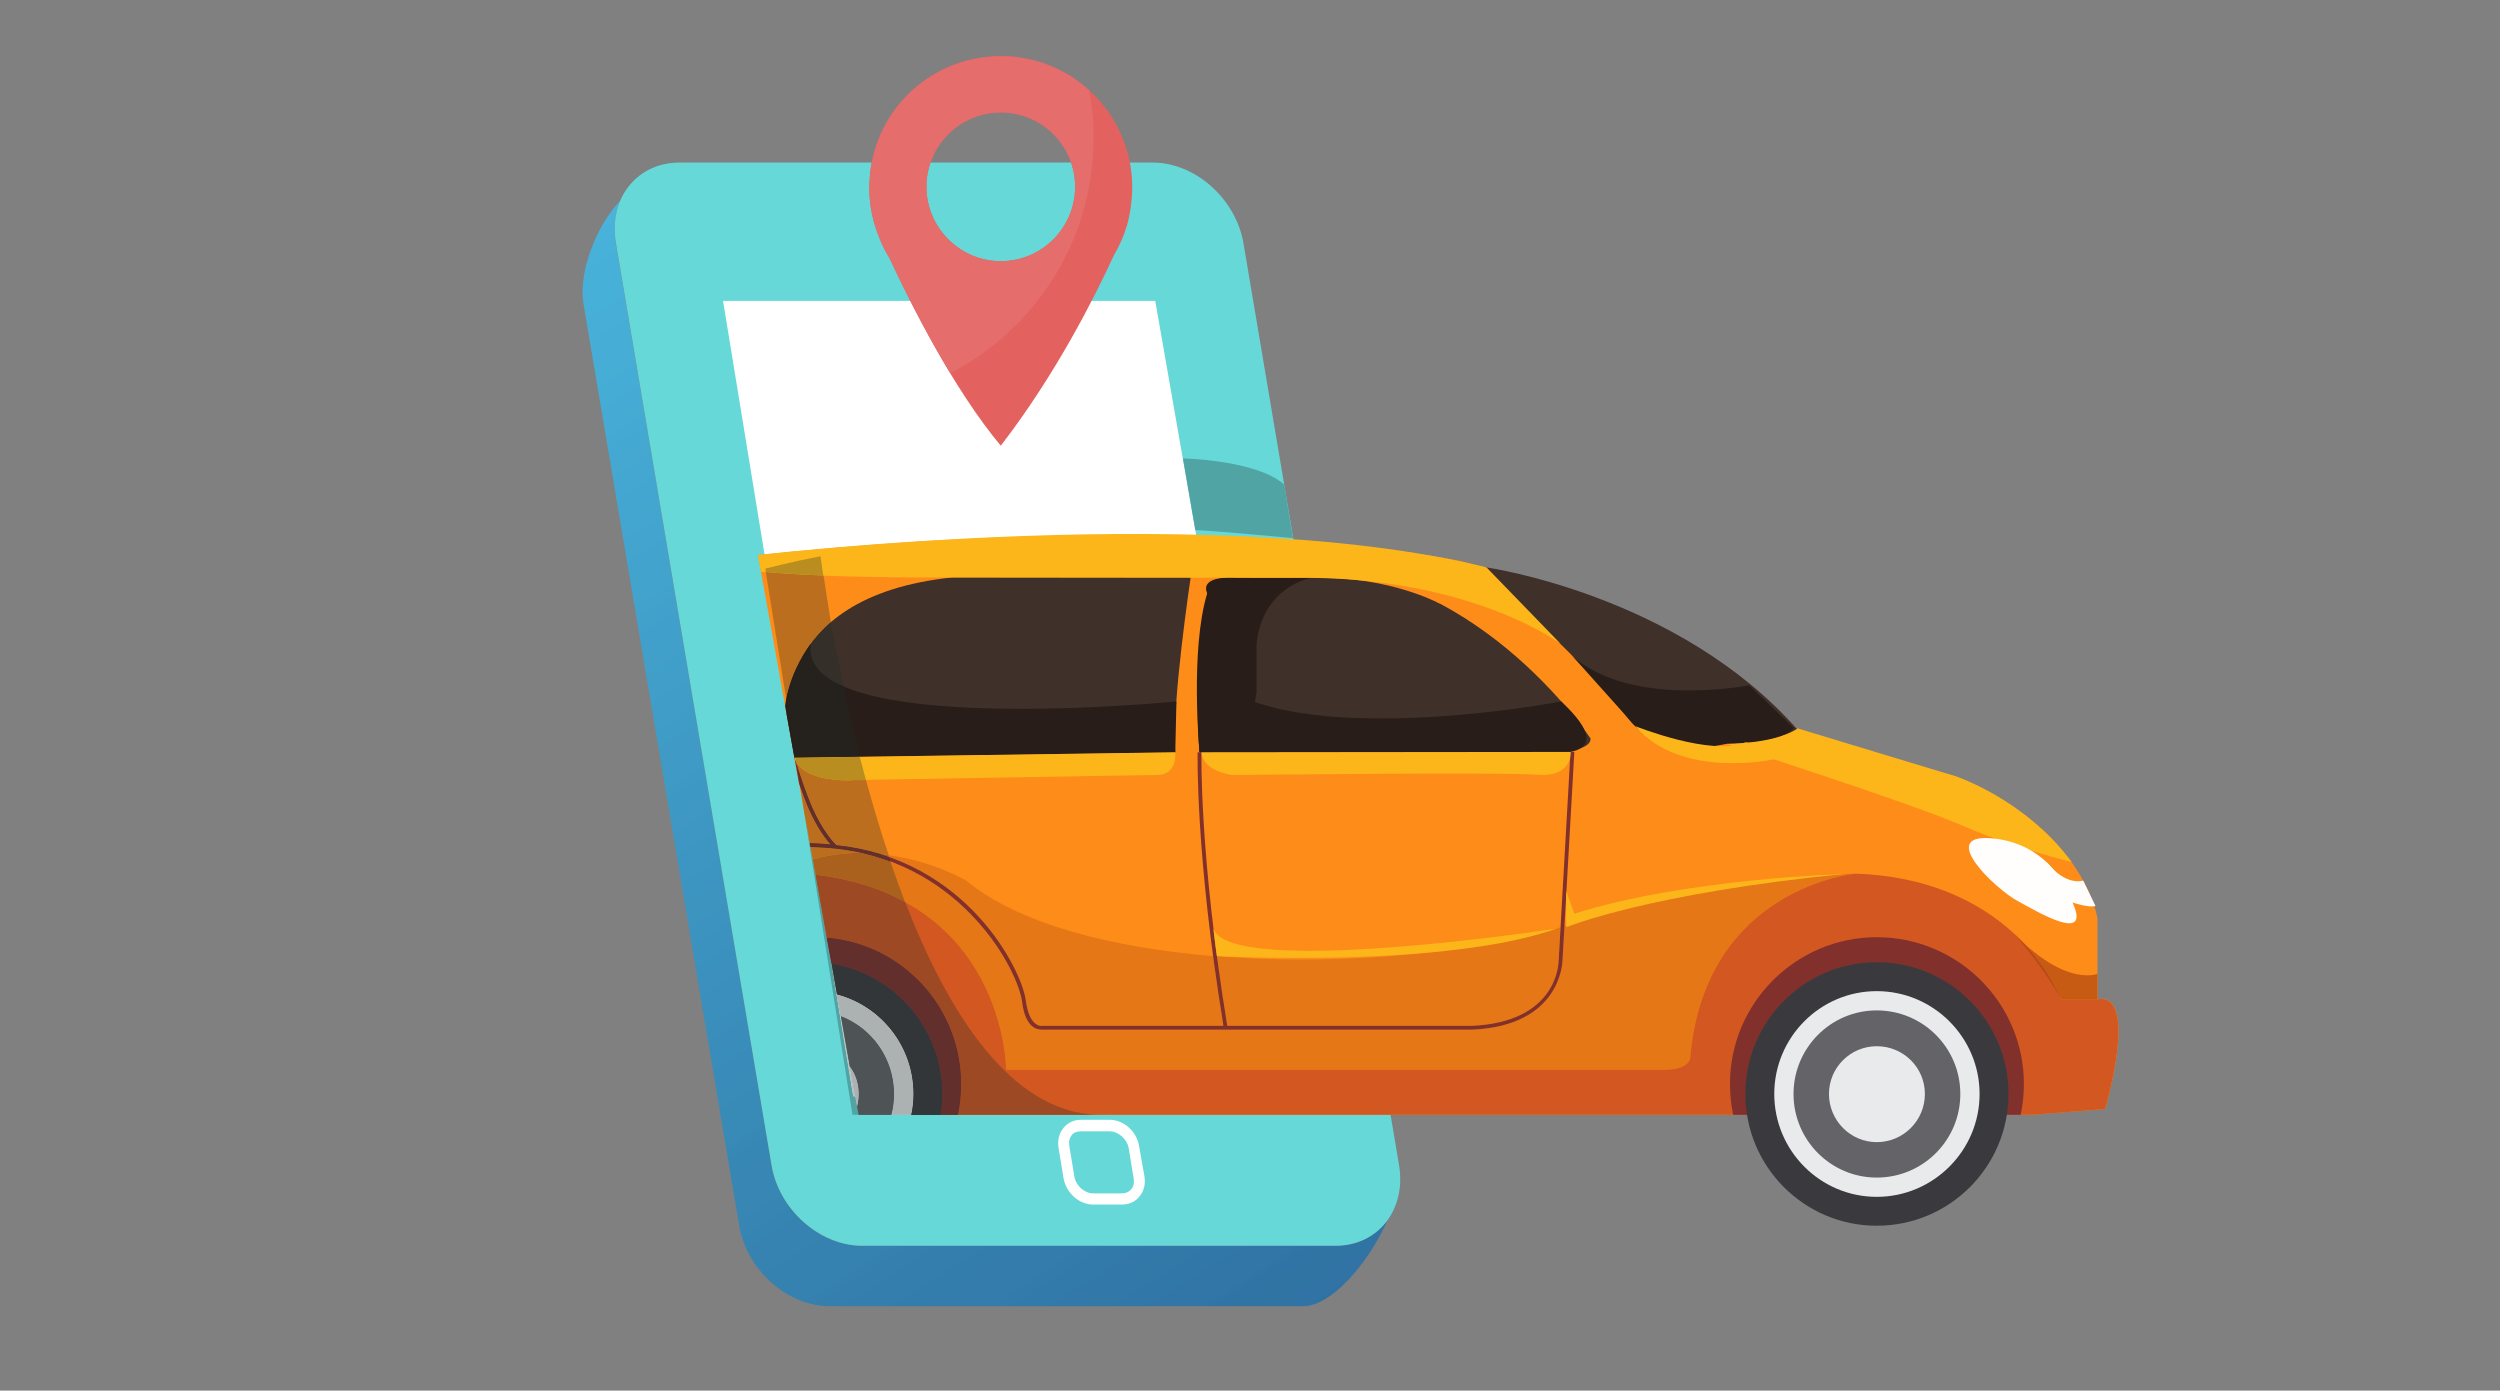 <svg version="1.2" xmlns="http://www.w3.org/2000/svg" viewBox="0 0 649 361" width="649" height="361">
	<rect x="0" y="0" width="649" height="361" fill="#808080" stroke="none"/>
	<title>file</title>
	<defs>
		<clipPath clipPathUnits="userSpaceOnUse" id="cp1">
			<path d="m151.23 13.08h398.87v326.07h-398.87z"/>
		</clipPath>
		<clipPath clipPathUnits="userSpaceOnUse" id="cp2">
			<path d="m150.65 12.31h399.87v327.89h-399.87z"/>
		</clipPath>
		<clipPath clipPathUnits="userSpaceOnUse" id="cp3">
			<path d="m151.23 51.81h209.3v287.28h-209.3z"/>
		</clipPath>
		<clipPath clipPathUnits="userSpaceOnUse" id="cp4">
			<path d="m215.45 339.09h122.86c7.46 0 17.07-11.41 21.93-22.38-2.96 4.11-7.75 6.68-13.54 6.68h-122.86c-11.06 0-21.61-9.36-23.56-20.91l-40.43-239.35c-0.68-4.06-0.21-7.85 1.16-11.06-6.45 6.88-10.87 18.89-9.54 26.76l40.42 239.35c1.95 11.55 12.5 20.91 23.56 20.91z"/>
		</clipPath>
		<clipPath clipPathUnits="userSpaceOnUse" id="cp5">
			<path d="m215.45 339.09h122.86c7.46 0 17.07-11.41 21.93-22.38-2.96 4.11-7.75 6.68-13.54 6.68h-122.86c-11.06 0-21.61-9.36-23.56-20.91l-40.43-239.35c-0.68-4.06-0.21-7.85 1.16-11.06-6.45 6.88-10.87 18.89-9.54 26.76l40.42 239.35c1.95 11.55 12.5 20.91 23.56 20.91z"/>
		</clipPath>
		<clipPath clipPathUnits="userSpaceOnUse" id="cp6">
			<path d="m489.85 256.79l-278.68 176.97-189.55-299.39 278.69-176.97z"/>
		</clipPath>
		<linearGradient id="g1" x2="1" gradientUnits="userSpaceOnUse" gradientTransform="matrix(-189.545,-299.387,278.57,-176.366,347.32,347.299)">
			<stop offset="0" stop-color="#2f71a2"/>
			<stop offset=".008" stop-color="#2f71a2"/>
			<stop offset=".016" stop-color="#2f72a2"/>
			<stop offset=".023" stop-color="#2f73a3"/>
			<stop offset=".031" stop-color="#3073a4"/>
			<stop offset=".047" stop-color="#3074a4"/>
			<stop offset=".063" stop-color="#3074a5"/>
			<stop offset=".066" stop-color="#3075a6"/>
			<stop offset=".07" stop-color="#3176a6"/>
			<stop offset=".078" stop-color="#3176a6"/>
			<stop offset=".086" stop-color="#3176a6"/>
			<stop offset=".094" stop-color="#3177a7"/>
			<stop offset=".102" stop-color="#3177a7"/>
			<stop offset=".105" stop-color="#3278a8"/>
			<stop offset=".109" stop-color="#3279a8"/>
			<stop offset=".125" stop-color="#3279a9"/>
			<stop offset=".133" stop-color="#327aa9"/>
			<stop offset=".141" stop-color="#327aaa"/>
			<stop offset=".148" stop-color="#337baa"/>
			<stop offset=".156" stop-color="#337cab"/>
			<stop offset=".172" stop-color="#337cab"/>
			<stop offset=".188" stop-color="#337dac"/>
			<stop offset=".195" stop-color="#347ead"/>
			<stop offset=".203" stop-color="#347eae"/>
			<stop offset=".219" stop-color="#347fae"/>
			<stop offset=".227" stop-color="#3580af"/>
			<stop offset=".23" stop-color="#3581af"/>
			<stop offset=".234" stop-color="#3581b0"/>
			<stop offset=".25" stop-color="#3582b0"/>
			<stop offset=".258" stop-color="#3582b0"/>
			<stop offset=".266" stop-color="#3683b1"/>
			<stop offset=".281" stop-color="#3683b1"/>
			<stop offset=".289" stop-color="#3684b2"/>
			<stop offset=".297" stop-color="#3685b3"/>
			<stop offset=".313" stop-color="#3786b4"/>
			<stop offset=".328" stop-color="#3786b4"/>
			<stop offset=".344" stop-color="#3787b5"/>
			<stop offset=".352" stop-color="#3888b6"/>
			<stop offset=".355" stop-color="#3889b6"/>
			<stop offset=".359" stop-color="#388ab7"/>
			<stop offset=".375" stop-color="#388ab7"/>
			<stop offset=".391" stop-color="#398bb8"/>
			<stop offset=".398" stop-color="#398cb9"/>
			<stop offset=".406" stop-color="#398cb9"/>
			<stop offset=".414" stop-color="#398dba"/>
			<stop offset=".422" stop-color="#3a8dba"/>
			<stop offset=".438" stop-color="#3a8ebb"/>
			<stop offset=".441" stop-color="#3a8fbb"/>
			<stop offset=".445" stop-color="#3a8fbc"/>
			<stop offset=".453" stop-color="#3a8fbc"/>
			<stop offset=".469" stop-color="#3b90bd"/>
			<stop offset=".477" stop-color="#3b91bd"/>
			<stop offset=".484" stop-color="#3b92be"/>
			<stop offset=".492" stop-color="#3b92be"/>
			<stop offset=".5" stop-color="#3c93bf"/>
			<stop offset=".516" stop-color="#3c94bf"/>
			<stop offset=".531" stop-color="#3c94c0"/>
			<stop offset=".547" stop-color="#3d95c1"/>
			<stop offset=".555" stop-color="#3d96c2"/>
			<stop offset=".563" stop-color="#3d97c2"/>
			<stop offset=".57" stop-color="#3e97c3"/>
			<stop offset=".578" stop-color="#3e98c3"/>
			<stop offset=".594" stop-color="#3e98c4"/>
			<stop offset=".602" stop-color="#3e99c5"/>
			<stop offset=".605" stop-color="#3f9ac5"/>
			<stop offset=".609" stop-color="#3f9bc6"/>
			<stop offset=".625" stop-color="#3f9bc6"/>
			<stop offset=".641" stop-color="#3f9cc7"/>
			<stop offset=".648" stop-color="#409dc7"/>
			<stop offset=".656" stop-color="#409dc8"/>
			<stop offset=".672" stop-color="#409ec8"/>
			<stop offset=".68" stop-color="#409fc9"/>
			<stop offset=".688" stop-color="#419fca"/>
			<stop offset=".695" stop-color="#41a0ca"/>
			<stop offset=".703" stop-color="#41a0cb"/>
			<stop offset=".719" stop-color="#41a1cb"/>
			<stop offset=".727" stop-color="#42a2cc"/>
			<stop offset=".734" stop-color="#42a3cc"/>
			<stop offset=".75" stop-color="#42a3cd"/>
			<stop offset=".758" stop-color="#42a4ce"/>
			<stop offset=".766" stop-color="#43a5ce"/>
			<stop offset=".773" stop-color="#43a5cf"/>
			<stop offset=".781" stop-color="#43a6cf"/>
			<stop offset=".797" stop-color="#43a6d0"/>
			<stop offset=".813" stop-color="#44a7d1"/>
			<stop offset=".828" stop-color="#44a8d1"/>
			<stop offset=".836" stop-color="#44a9d2"/>
			<stop offset=".844" stop-color="#45aad3"/>
			<stop offset=".852" stop-color="#45abd3"/>
			<stop offset=".859" stop-color="#45abd4"/>
			<stop offset=".875" stop-color="#45acd5"/>
			<stop offset=".891" stop-color="#46add5"/>
			<stop offset=".898" stop-color="#46aed6"/>
			<stop offset=".906" stop-color="#46aed6"/>
			<stop offset=".922" stop-color="#47afd7"/>
			<stop offset=".938" stop-color="#47b0d8"/>
			<stop offset=".953" stop-color="#47b0d8"/>
			<stop offset=".969" stop-color="#48b1d9"/>
			<stop offset=".977" stop-color="#49b2da"/>
			<stop offset=".984" stop-color="#49b3db"/>
			<stop offset="1" stop-color="#49b3db"/>
		</linearGradient>
		<clipPath clipPathUnits="userSpaceOnUse" id="cp7">
			<path d="m196.64 138.76h353.46v150.79h-353.46z"/>
		</clipPath>
		<clipPath clipPathUnits="userSpaceOnUse" id="cp8">
			<path d="m196.76 144.02l26.13 145.38h138.31c0 0 142.19 40.96 149.43 37.27 85.07-43.41 46.32-84.64 46.32-84.64 0 0-68.73-92.63-98.32-96.83-29.59-4.2-219.63-47.37-261.87-1.18z"/>
		</clipPath>
		<clipPath clipPathUnits="userSpaceOnUse" id="cp9">
			<path d="m230.62 221.86h251.27v55.9h-251.27z"/>
		</clipPath>
		<clipPath clipPathUnits="userSpaceOnUse" id="cp10">
			<path d="m196.76 144.02l26.13 145.38h138.31c0 0 142.19 40.96 149.43 37.27 85.07-43.41 46.32-84.64 46.32-84.64 0 0-68.73-92.63-98.32-96.83-29.59-4.2-219.63-47.37-261.87-1.18z"/>
		</clipPath>
		<clipPath clipPathUnits="userSpaceOnUse" id="cp11">
			<path d="m310.92 149.7h102.17v45.84h-102.17z"/>
		</clipPath>
		<clipPath clipPathUnits="userSpaceOnUse" id="cp12">
			<path d="m196.76 144.02l26.13 145.38h138.31c0 0 142.19 40.96 149.43 37.27 85.07-43.41 46.32-84.64 46.32-84.64 0 0-68.73-92.63-98.32-96.83-29.59-4.2-219.63-47.37-261.87-1.18z"/>
		</clipPath>
		<clipPath clipPathUnits="userSpaceOnUse" id="cp13">
			<path d="m204.03 149.7h105.12v47.03h-105.12z"/>
		</clipPath>
		<clipPath clipPathUnits="userSpaceOnUse" id="cp14">
			<path d="m196.76 144.02l26.13 145.38h138.31c0 0 142.19 40.96 149.43 37.27 85.07-43.41 46.32-84.64 46.32-84.64 0 0-68.73-92.63-98.32-96.83-29.59-4.2-219.63-47.37-261.87-1.18z"/>
		</clipPath>
		<clipPath clipPathUnits="userSpaceOnUse" id="cp15">
			<path d="m382.09 147.34h84.74v46.13h-84.74z"/>
		</clipPath>
		<clipPath clipPathUnits="userSpaceOnUse" id="cp16">
			<path d="m196.76 144.02l26.13 145.38h138.31c0 0 142.19 40.96 149.43 37.27 85.07-43.41 46.32-84.64 46.32-84.64 0 0-68.73-92.63-98.32-96.83-29.59-4.2-219.63-47.37-261.87-1.18z"/>
		</clipPath>
		<clipPath clipPathUnits="userSpaceOnUse" id="cp17">
			<path d="m196.64 226.6h353.46v62.95h-353.46z"/>
		</clipPath>
		<clipPath clipPathUnits="userSpaceOnUse" id="cp18">
			<path d="m196.76 144.02l26.13 145.38h138.31c0 0 142.19 40.96 149.43 37.27 85.07-43.41 46.32-84.64 46.32-84.64 0 0-68.73-92.63-98.32-96.83-29.59-4.2-219.63-47.37-261.87-1.18z"/>
		</clipPath>
		<clipPath clipPathUnits="userSpaceOnUse" id="cp19">
			<path d="m544.49 259.43v-20.98c0 0-2.99-22.97-36.9-36.95l-42.9-11.99c0 0-19.94-27.97-85.77-43.95 0 0-68.82-14.99-195.49 0 0 0 1.99 7.99 6.98 11.98 0 0-20.94 32.96-25.93 45.95v16.98c0 0 0 12.99-5.99 19.98v40.96c0 0-1.99 6.99 24.94 7.99h344.1l18.96-1.5c0 0 8.97-30.46-2-28.47z"/>
		</clipPath>
		<clipPath clipPathUnits="userSpaceOnUse" id="cp20">
			<path d="m449.12 243.16h76.47v46.39h-76.47z"/>
		</clipPath>
		<clipPath clipPathUnits="userSpaceOnUse" id="cp21">
			<path d="m196.76 144.02l26.13 145.38h138.31c0 0 142.19 40.96 149.43 37.27 85.07-43.41 46.32-84.64 46.32-84.64 0 0-68.73-92.63-98.32-96.83-29.59-4.2-219.63-47.37-261.87-1.18z"/>
		</clipPath>
		<clipPath clipPathUnits="userSpaceOnUse" id="cp22">
			<path d="m544.49 259.43v-20.98c0 0-2.99-22.97-36.9-36.95l-42.9-11.99c0 0-19.94-27.97-85.77-43.95 0 0-68.82-14.99-195.49 0 0 0 1.99 7.99 6.98 11.98 0 0-20.94 32.96-25.93 45.95v16.98c0 0 0 12.99-5.99 19.98v40.96c0 0-1.99 6.99 24.94 7.99h344.1l18.96-1.5c0 0 8.97-30.46-2-28.47z"/>
		</clipPath>
		<clipPath clipPathUnits="userSpaceOnUse" id="cp23">
			<path d="m196.64 243.16h53.16v46.39h-53.16z"/>
		</clipPath>
		<clipPath clipPathUnits="userSpaceOnUse" id="cp24">
			<path d="m196.76 144.02l26.13 145.38h138.31c0 0 142.19 40.96 149.43 37.27 85.07-43.41 46.32-84.64 46.32-84.64 0 0-68.73-92.63-98.32-96.83-29.59-4.2-219.63-47.37-261.87-1.18z"/>
		</clipPath>
		<clipPath clipPathUnits="userSpaceOnUse" id="cp25">
			<path d="m544.49 259.43v-20.98c0 0-2.99-22.97-36.9-36.95l-42.9-11.99c0 0-19.94-27.97-85.77-43.95 0 0-68.82-14.99-195.49 0 0 0 1.99 7.99 6.98 11.98 0 0-20.94 32.96-25.93 45.95v16.98c0 0 0 12.99-5.99 19.98v40.96c0 0-1.99 6.99 24.94 7.99h344.1l18.96-1.5c0 0 8.97-30.46-2-28.47z"/>
		</clipPath>
		<clipPath clipPathUnits="userSpaceOnUse" id="cp26">
			<path d="m452.95 249.66h68.51v68.62h-68.51z"/>
		</clipPath>
		<clipPath clipPathUnits="userSpaceOnUse" id="cp27">
			<path d="m196.76 144.02l26.13 145.38h138.31c0 0 142.19 40.96 149.43 37.27 85.07-43.41 46.32-84.64 46.32-84.64 0 0-68.73-92.63-98.32-96.83-29.59-4.2-219.63-47.37-261.87-1.18z"/>
		</clipPath>
		<clipPath clipPathUnits="userSpaceOnUse" id="cp28">
			<path d="m460.34 257.06h53.74v53.82h-53.74z"/>
		</clipPath>
		<clipPath clipPathUnits="userSpaceOnUse" id="cp29">
			<path d="m196.76 144.02l26.13 145.38h138.31c0 0 142.19 40.96 149.43 37.27 85.07-43.41 46.32-84.64 46.32-84.64 0 0-68.73-92.63-98.32-96.83-29.59-4.2-219.63-47.37-261.87-1.18z"/>
		</clipPath>
		<clipPath clipPathUnits="userSpaceOnUse" id="cp30">
			<path d="m465.36 262.09h43.7v43.76h-43.7z"/>
		</clipPath>
		<clipPath clipPathUnits="userSpaceOnUse" id="cp31">
			<path d="m196.76 144.02l26.13 145.38h138.31c0 0 142.19 40.96 149.43 37.27 85.07-43.41 46.32-84.64 46.32-84.64 0 0-68.73-92.63-98.32-96.83-29.59-4.2-219.63-47.37-261.87-1.18z"/>
		</clipPath>
		<clipPath clipPathUnits="userSpaceOnUse" id="cp32">
			<path d="m474.81 271.55h25.06v25.13h-25.06z"/>
		</clipPath>
		<clipPath clipPathUnits="userSpaceOnUse" id="cp33">
			<path d="m196.76 144.02l26.13 145.38h138.31c0 0 142.19 40.96 149.43 37.27 85.07-43.41 46.32-84.64 46.32-84.64 0 0-68.73-92.63-98.32-96.83-29.59-4.2-219.63-47.37-261.87-1.18z"/>
		</clipPath>
		<clipPath clipPathUnits="userSpaceOnUse" id="cp34">
			<path d="m196.64 249.66h48.14v68.62h-48.14z"/>
		</clipPath>
		<clipPath clipPathUnits="userSpaceOnUse" id="cp35">
			<path d="m196.76 144.02l26.13 145.38h138.31c0 0 142.19 40.96 149.43 37.27 85.07-43.41 46.32-84.64 46.32-84.64 0 0-68.73-92.63-98.32-96.83-29.59-4.2-219.63-47.37-261.87-1.18z"/>
		</clipPath>
		<clipPath clipPathUnits="userSpaceOnUse" id="cp36">
			<path d="m196.64 257.06h40.46v53.82h-40.46z"/>
		</clipPath>
		<clipPath clipPathUnits="userSpaceOnUse" id="cp37">
			<path d="m196.76 144.02l26.13 145.38h138.31c0 0 142.19 40.96 149.43 37.27 85.07-43.41 46.32-84.64 46.32-84.64 0 0-68.73-92.63-98.32-96.83-29.59-4.2-219.63-47.37-261.87-1.18z"/>
		</clipPath>
		<clipPath clipPathUnits="userSpaceOnUse" id="cp38">
			<path d="m196.64 262.09h35.73v43.76h-35.73z"/>
		</clipPath>
		<clipPath clipPathUnits="userSpaceOnUse" id="cp39">
			<path d="m196.76 144.02l26.13 145.38h138.31c0 0 142.19 40.96 149.43 37.27 85.07-43.41 46.32-84.64 46.32-84.64 0 0-68.73-92.63-98.32-96.83-29.59-4.2-219.63-47.37-261.87-1.18z"/>
		</clipPath>
		<clipPath clipPathUnits="userSpaceOnUse" id="cp40">
			<path d="m197.83 271.55h25.1v25.13h-25.1z"/>
		</clipPath>
		<clipPath clipPathUnits="userSpaceOnUse" id="cp41">
			<path d="m196.76 144.02l26.13 145.38h138.31c0 0 142.19 40.96 149.43 37.27 85.07-43.41 46.32-84.64 46.32-84.64 0 0-68.73-92.63-98.32-96.83-29.59-4.2-219.63-47.37-261.87-1.18z"/>
		</clipPath>
		<clipPath clipPathUnits="userSpaceOnUse" id="cp42">
			<path d="m310.62 149.7h29.83v45.84h-29.83z"/>
		</clipPath>
		<clipPath clipPathUnits="userSpaceOnUse" id="cp43">
			<path d="m196.76 144.02l26.13 145.38h138.31c0 0 142.19 40.96 149.43 37.27 85.07-43.41 46.32-84.64 46.32-84.64 0 0-68.73-92.63-98.32-96.83-29.59-4.2-219.63-47.37-261.87-1.18z"/>
		</clipPath>
		<clipPath clipPathUnits="userSpaceOnUse" id="cp44">
			<path d="m408.07 170.11h57.87v23.96h-57.87z"/>
		</clipPath>
		<clipPath clipPathUnits="userSpaceOnUse" id="cp45">
			<path d="m196.76 144.02l26.13 145.38h138.31c0 0 142.19 40.96 149.43 37.27 85.07-43.41 46.32-84.64 46.32-84.64 0 0-68.73-92.63-98.32-96.83-29.59-4.2-219.63-47.37-261.87-1.18z"/>
		</clipPath>
		<clipPath clipPathUnits="userSpaceOnUse" id="cp46">
			<path d="m311.22 172.47h100.68v23.37h-100.68z"/>
		</clipPath>
		<clipPath clipPathUnits="userSpaceOnUse" id="cp47">
			<path d="m196.76 144.02l26.13 145.38h138.31c0 0 142.19 40.96 149.43 37.27 85.07-43.41 46.32-84.64 46.32-84.64 0 0-68.73-92.63-98.32-96.83-29.59-4.2-219.63-47.37-261.87-1.18z"/>
		</clipPath>
		<clipPath clipPathUnits="userSpaceOnUse" id="cp48">
			<path d="m203.44 166.92h102.16v29.81h-102.16z"/>
		</clipPath>
		<clipPath clipPathUnits="userSpaceOnUse" id="cp49">
			<path d="m196.76 144.02l26.13 145.38h138.31c0 0 142.19 40.96 149.43 37.27 85.07-43.41 46.32-84.64 46.32-84.64 0 0-68.73-92.63-98.32-96.83-29.59-4.2-219.63-47.37-261.87-1.18z"/>
		</clipPath>
		<clipPath clipPathUnits="userSpaceOnUse" id="cp50">
			<path d="m196.64 157.4h2.37v39.33h-2.37z"/>
		</clipPath>
		<clipPath clipPathUnits="userSpaceOnUse" id="cp51">
			<path d="m196.76 144.02l26.13 145.38h138.31c0 0 142.19 40.96 149.43 37.27 85.07-43.41 46.32-84.64 46.32-84.64 0 0-68.73-92.63-98.32-96.83-29.59-4.2-219.63-47.37-261.87-1.18z"/>
		</clipPath>
		<clipPath clipPathUnits="userSpaceOnUse" id="cp52">
			<path d="m196.64 138.46h208.48v28.69h-208.48z"/>
		</clipPath>
		<clipPath clipPathUnits="userSpaceOnUse" id="cp53">
			<path d="m196.76 144.02l26.13 145.38h138.31c0 0 142.19 40.96 149.43 37.27 85.07-43.41 46.32-84.64 46.32-84.64 0 0-68.73-92.63-98.32-96.83-29.59-4.2-219.63-47.37-261.87-1.18z"/>
		</clipPath>
		<clipPath clipPathUnits="userSpaceOnUse" id="cp54">
			<path d="m447.93 189.04h90.06v34.9h-90.06z"/>
		</clipPath>
		<clipPath clipPathUnits="userSpaceOnUse" id="cp55">
			<path d="m196.76 144.02l26.13 145.38h138.31c0 0 142.19 40.96 149.43 37.27 85.07-43.41 46.32-84.64 46.32-84.64 0 0-68.73-92.63-98.32-96.83-29.59-4.2-219.63-47.37-261.87-1.18z"/>
		</clipPath>
		<clipPath clipPathUnits="userSpaceOnUse" id="cp56">
			<path d="m424.31 188.45h41.63v9.75h-41.63z"/>
		</clipPath>
		<clipPath clipPathUnits="userSpaceOnUse" id="cp57">
			<path d="m196.76 144.02l26.13 145.38h138.31c0 0 142.19 40.96 149.43 37.27 85.07-43.41 46.32-84.64 46.32-84.64 0 0-68.73-92.63-98.32-96.83-29.59-4.2-219.63-47.37-261.87-1.18z"/>
		</clipPath>
		<clipPath clipPathUnits="userSpaceOnUse" id="cp58">
			<path d="m196.64 194.95h212.32v72.46h-212.32z"/>
		</clipPath>
		<clipPath clipPathUnits="userSpaceOnUse" id="cp59">
			<path d="m196.76 144.02l26.13 145.38h138.31c0 0 142.19 40.96 149.43 37.27 85.07-43.41 46.32-84.64 46.32-84.64 0 0-68.73-92.63-98.32-96.83-29.59-4.2-219.63-47.37-261.87-1.18z"/>
		</clipPath>
		<clipPath clipPathUnits="userSpaceOnUse" id="cp60">
			<path d="m311.81 194.95h95.97v6.51h-95.97z"/>
		</clipPath>
		<clipPath clipPathUnits="userSpaceOnUse" id="cp61">
			<path d="m196.76 144.02l26.13 145.38h138.31c0 0 142.19 40.96 149.43 37.27 85.07-43.41 46.32-84.64 46.32-84.64 0 0-68.73-92.63-98.32-96.83-29.59-4.2-219.63-47.37-261.87-1.18z"/>
		</clipPath>
		<clipPath clipPathUnits="userSpaceOnUse" id="cp62">
			<path d="m206.09 195.25h99.18v7.39h-99.18z"/>
		</clipPath>
		<clipPath clipPathUnits="userSpaceOnUse" id="cp63">
			<path d="m196.76 144.02l26.13 145.38h138.31c0 0 142.19 40.96 149.43 37.27 85.07-43.41 46.32-84.64 46.32-84.64 0 0-68.73-92.63-98.32-96.83-29.59-4.2-219.63-47.37-261.87-1.18z"/>
		</clipPath>
		<clipPath clipPathUnits="userSpaceOnUse" id="cp64">
			<path d="m510.83 217.43h28.35v22.48h-28.35z"/>
		</clipPath>
		<clipPath clipPathUnits="userSpaceOnUse" id="cp65">
			<path d="m196.76 144.02l26.13 145.38h138.31c0 0 142.19 40.96 149.43 37.27 85.07-43.41 46.32-84.64 46.32-84.64 0 0-68.73-92.63-98.32-96.83-29.59-4.2-219.63-47.37-261.87-1.18z"/>
		</clipPath>
		<clipPath clipPathUnits="userSpaceOnUse" id="cp66">
			<path d="m531.2 223.64h13v11.83h-13z"/>
		</clipPath>
		<clipPath clipPathUnits="userSpaceOnUse" id="cp67">
			<path d="m196.76 144.02l26.13 145.38h138.31c0 0 142.19 40.96 149.43 37.27 85.07-43.41 46.32-84.64 46.32-84.64 0 0-68.73-92.63-98.32-96.83-29.59-4.2-219.63-47.37-261.87-1.18z"/>
		</clipPath>
		<clipPath clipPathUnits="userSpaceOnUse" id="cp68">
			<path d="m525.2 244.64h19.29v15.08h-19.29z"/>
		</clipPath>
		<clipPath clipPathUnits="userSpaceOnUse" id="cp69">
			<path d="m196.76 144.02l26.13 145.38h138.31c0 0 142.19 40.96 149.43 37.27 85.07-43.41 46.32-84.64 46.32-84.64 0 0-68.73-92.63-98.32-96.83-29.59-4.2-219.63-47.37-261.87-1.18z"/>
		</clipPath>
		<clipPath clipPathUnits="userSpaceOnUse" id="cp70">
			<path d="m522.94 242.27h21.55v17.45h-21.55z"/>
		</clipPath>
		<clipPath clipPathUnits="userSpaceOnUse" id="cp71">
			<path d="m196.76 144.02l26.13 145.38h138.31c0 0 142.19 40.96 149.43 37.27 85.07-43.41 46.32-84.64 46.32-84.64 0 0-68.73-92.63-98.32-96.83-29.59-4.2-219.63-47.37-261.87-1.18z"/>
		</clipPath>
		<clipPath clipPathUnits="userSpaceOnUse" id="cp72">
			<path d="m314.76 240.49h90.36v8.29h-90.36z"/>
		</clipPath>
		<clipPath clipPathUnits="userSpaceOnUse" id="cp73">
			<path d="m196.76 144.02l26.13 145.38h138.31c0 0 142.19 40.96 149.43 37.27 85.07-43.41 46.32-84.64 46.32-84.64 0 0-68.73-92.63-98.32-96.83-29.59-4.2-219.63-47.37-261.87-1.18z"/>
		</clipPath>
		<clipPath clipPathUnits="userSpaceOnUse" id="cp74">
			<path d="m406.59 226.6h73.24v14.19h-73.24z"/>
		</clipPath>
		<clipPath clipPathUnits="userSpaceOnUse" id="cp75">
			<path d="m196.76 144.02l26.13 145.38h138.31c0 0 142.19 40.96 149.43 37.27 85.07-43.41 46.32-84.64 46.32-84.64 0 0-68.73-92.63-98.32-96.83-29.59-4.2-219.63-47.37-261.87-1.18z"/>
		</clipPath>
	</defs>
	<style>
		.s0 { fill: url(#g1) } 
		.s1 { fill: #66d8d8 } 
		.s2 { fill: #ffffff } 
		.s3 { fill: #bbc0c0 } 
		.s4 { fill: #51a4a4 } 
		.s5 { fill: #e3615f } 
		.s6 { fill: #72dbdb } 
		.s7 { fill: #e56d6c } 
		.s8 { fill: #fe8c18 } 
		.s9 { fill: #e67716 } 
		.s10 { fill: #3f3029 } 
		.s11 { fill: #d35720 } 
		.s12 { fill: #81302c } 
		.s13 { fill: #3a3a3e } 
		.s14 { fill: #e9eaec } 
		.s15 { fill: #636368 } 
		.s16 { fill: #281d18 } 
		.s17 { fill: #fcb61a } 
		.s18 { fill: #fffefd } 
		.s19 { fill: #c75b14 } 
		.s20 { fill: #ba4b16 } 
		.s21 { fill: #bb6f1e } 
		.s22 { fill: #aa611d } 
		.s23 { fill: #352f2a } 
		.s24 { fill: #9d4a24 } 
		.s25 { fill: #632f2c } 
		.s26 { fill: #323639 } 
		.s27 { fill: #acb1b2 } 
		.s28 { fill: #4e5356 } 
		.s29 { fill: #25221e } 
		.s30 { fill: #b98d20 } 
	</style>
	<g id="343f8e94de">
		<g id="Clip-Path" clip-path="url(#cp1)">
			<g>
				<g>
					<g id="Clip-Path" clip-path="url(#cp2)">
						<g>
							<g id="Clip-Path" clip-path="url(#cp3)">
								<g>
									<g id="Clip-Path" clip-path="url(#cp4)">
										<g>
											<g id="Clip-Path" clip-path="url(#cp5)">
												<g>
													<g id="Clip-Path" clip-path="url(#cp6)">
														<g>
															<path class="s0" d="m489.9 256.8l-278.7 177-189.6-299.4 278.7-177z"/>
														</g>
													</g>
												</g>
											</g>
										</g>
									</g>
								</g>
							</g>
							<path class="s1" d="m200.3 302.5c1.9 11.5 12.5 20.9 23.5 20.9h122.9c11.1 0 18.4-9.4 16.5-20.9l-40.4-239.4c-2-11.5-12.5-20.9-23.6-20.9h-122.8c-11.1 0-18.5 9.4-16.5 20.9z"/>
							<path class="s2" d="m299.9 78.1h-112.2l33.8 206.5h114.5z"/>
							<path class="s2" d="m283.8 312.7h7.5c1.8 0 3.4-0.7 4.5-2.1 1.2-1.4 1.6-3.2 1.3-5.2l-1.4-7.9c-0.6-3.8-4-6.8-7.6-6.8h-7.5c-1.9 0-3.5 0.8-4.6 2.2-1.1 1.4-1.5 3.2-1.2 5.1l1.3 7.9c0.7 3.8 4 6.8 7.7 6.8zm4.3-19c2.2 0 4.5 2 4.9 4.3l1.3 7.9c0.2 1.1 0 2.1-0.6 2.8-0.6 0.7-1.4 1.1-2.4 1.1h-7.5c-2.3 0-4.5-2-4.9-4.4l-1.3-7.9c-0.2-1.1 0-2 0.6-2.8 0.5-0.7 1.4-1 2.4-1z"/>
							<path class="s3" d="m334.7 134l-1.3-8.2z"/>
							<path class="s4" d="m335.7 139.7l-1-5.7-1.3-8.2c-7.2-6.4-26.3-6.8-26.3-6.8l3.2 18.6c6.4 0.3 25.4 2.1 25.4 2.1z"/>
							<path class="s5" d="m225.8 46c1.5-18.9 18-32.9 36.8-31.3 18.8 1.5 32.8 18 31.2 36.8q-0.3 3.6-1.2 6.9-1.2 4.1-3.4 7.8c-4.9 10.7-15.1 31-29.4 49.5-12.2-14.6-23.4-36.8-29-48.9-1.6-2.6-2.8-5.4-3.7-8.4q0 0 0 0c-1.2-3.9-1.7-8.1-1.3-12.4zm34 21.8c10.7 0 19.3-8.7 19.3-19.3 0-10.7-8.6-19.3-19.3-19.3-10.6 0-19.3 8.6-19.3 19.3 0 10.6 8.7 19.3 19.3 19.3z"/>
							<path class="s2" d="m226.3 42.2c3.1-16 17.1-27.6 33.5-27.6q0.8 0 1.7 0-0.9 0-1.7 0c-16.4 0-30.4 11.6-33.5 27.6zm37.5-27.4q0 0 0 0 0 0 0 0zm0 0q0 0 0 0 0 0 0 0zm-0.1 0q-0.1 0-0.1 0 0 0 0.1 0zm-0.1 0q0 0 0 0 0 0 0 0zm0 0q0 0-0.1 0 0.1 0 0.1 0zm-0.1 0q0 0 0 0 0 0 0 0zm0-0.1q0 0-0.1 0 0.1 0 0.1 0zm-0.1 0q0 0 0 0 0 0 0 0zm-0.1 0q0 0 0 0 0 0 0 0zm0 0q0 0 0 0 0 0 0 0zm-0.1 0q0 0 0 0 0 0 0 0zm0 0q0 0-0.1 0 0.1 0 0.1 0zm-0.1 0q0 0 0 0 0 0 0 0zm0 0q0 0-0.1 0 0.1 0 0.1 0zm-0.1 0q0 0 0 0 0 0 0 0zm0 0q0 0-0.1 0 0.1 0 0.1 0zm-0.1 0q0 0-0.1 0 0.1 0 0.1 0zm-0.1 0q0 0 0 0 0 0 0 0zm0 0q-0.1 0-0.1 0 0 0 0.1 0zm-0.1 0q0 0 0 0 0 0 0 0zm-0.1 0q0 0 0 0 0 0 0 0z"/>
							<path class="s6" d="m230.9 66.9q0 0 0 0 0 0 0 0zm-5.1-20.9q0.1-2 0.5-3.8-0.4 1.8-0.5 3.8z"/>
							<path class="s7" d="m246.7 96.9c22.1-11.5 37.2-34.5 37.2-61.2q0-6.3-1.1-12.2c-5.1-4.7-11.6-7.8-18.9-8.7q-0.1 0-0.1 0 0 0 0 0 0 0 0 0 0 0 0 0-0.1 0-0.1 0-0.1 0-0.1 0 0 0 0 0 0 0 0 0 0 0 0 0 0 0-0.1 0 0 0 0 0 0 0 0 0 0 0 0-0.1 0 0-0.1 0 0 0 0 0 0 0 0 0 0 0-0.1 0 0 0 0 0 0 0 0 0 0 0 0 0 0 0-0.1 0 0 0 0 0 0 0 0 0 0 0-0.1 0 0.1 0 0 0 0 0 0 0 0 0 0 0 0 0-0.1 0 0 0 0 0 0 0 0 0 0 0 0 0 0 0-0.1 0 0 0 0 0 0 0-0.1 0 0 0 0 0 0 0 0 0 0 0 0 0-0.1 0-0.1 0 0 0 0 0 0 0 0 0 0 0-0.1 0 0 0 0 0-0.6-0.1-1.1-0.1-0.9 0-1.7 0c-16.4 0-30.4 11.6-33.5 27.6q-0.4 1.8-0.5 3.8-0.1 1.4-0.1 2.8c0 3.3 0.5 6.5 1.4 9.6q0 0 0 0c0.9 3 2.1 5.8 3.7 8.4q0.1 0.1 0.1 0.1 0 0 0 0c3.5 7.5 9.1 18.9 15.8 30zm32.4-48.4c0 10.6-8.6 19.3-19.3 19.3-10.6 0-19.3-8.7-19.3-19.3 0-10.7 8.7-19.3 19.3-19.3 10.7 0 19.3 8.6 19.3 19.3z"/>
							<g id="Clip-Path" clip-path="url(#cp7)">
								<g>
									<g id="Clip-Path" clip-path="url(#cp8)">
										<g>
											<path class="s8" d="m544.5 259.4v-20.9c0 0-3-23-36.9-37l-42.9-12c0 0-20-28-85.8-43.9 0 0-68.8-15-195.5 0 0 0 2 7.9 7 11.9 0 0-20.9 33-25.9 46v17c0 0 0 13-6 20v40.9c0 0-2 7 24.9 8h344.1l19-1.5c0 0 9-30.5-2-28.5z"/>
										</g>
									</g>
								</g>
							</g>
							<g id="Clip-Path" clip-path="url(#cp9)">
								<g>
									<g id="Clip-Path" clip-path="url(#cp10)">
										<g>
											<path class="s9" d="m261.2 277.7h170.6c7.5 0 7-3.5 7-3.5 4-43.9 42.9-47.4 42.9-47.4q0 0-0.2 0c-2.1 0-34.9 0.2-73.3 12.9q-1 0.3-2.1 0.7l-0.5 9.4c-0.1 0.2-0.5 16.5-23.4 17.5h-111.4q-0.1 0-0.4 0c-0.5 0-1.3-0.1-2.1-0.6-1.6-1.1-2.6-3.4-3-6.8-0.5-3.7-4.2-12.8-12.2-21.4-4.7-5.1-11.8-11.1-21.9-14.8q1.8 5.3 3.8 10.5c26.2 14.4 26.2 43.5 26.2 43.5zm9.1-11.4c0.2 0 0.3 0 0.3 0h0.1 46.9q-1.6-9.7-2.7-18.1c-26.1-2.2-50.2-8.2-64.1-19.6 0 0-8.3-5-20.2-6.6q0.1 0.2 0.2 0.5c24.2 8.5 34.6 30.5 35.5 37.2 0.5 3.9 1.7 5.5 2.6 6.1 0.6 0.5 1.1 0.5 1.4 0.5zm111.9 0c21.9-1 22.3-15.9 22.4-16.5l0.5-9.1c-17.4 5.2-42.3 8.4-67.5 8.4-7.2 0-14.6-0.3-21.7-0.9q1.1 8.5 2.7 18.1z"/>
										</g>
									</g>
								</g>
							</g>
							<g id="Clip-Path" clip-path="url(#cp11)">
								<g>
									<g id="Clip-Path" clip-path="url(#cp12)">
										<g>
											<path class="s10" d="m313.4 154c0.4-5 7.7-4 7.7-4h21.9c18 0 30 6.3 30.7 6.7h0.1c17.5 9.3 29.9 23 36.4 31.3q1.6 2.1 2.7 3.7c0.1 1.8-2.4 3.6-12.7 3.6h-88.8c-1.6-15.3 1.7-36.3 2-41.3z"/>
										</g>
									</g>
								</g>
							</g>
							<g id="Clip-Path" clip-path="url(#cp13)">
								<g>
									<g id="Clip-Path" clip-path="url(#cp14)">
										<g>
											<path class="s10" d="m309.1 149.9c0 0-5 33.1-4 45.4l-99.1 1.4c0 0-2-0.7-1.6-6.7 0 0-5.7-35.1 42.9-40.1z"/>
										</g>
									</g>
								</g>
							</g>
							<g id="Clip-Path" clip-path="url(#cp15)">
								<g>
									<g id="Clip-Path" clip-path="url(#cp16)">
										<g>
											<path class="s10" d="m466.7 189.5c0 0-9.4 4.8-31.6 3.5 0 0-8-0.7-12.3-6.3-4.3-5.7-24.6-29-36.9-34.3 0 0-8.3-5.1 0-5.1 0 0 49.9 7.1 80.8 42.2z"/>
										</g>
									</g>
								</g>
							</g>
							<g id="Clip-Path" clip-path="url(#cp17)">
								<g>
									<g id="Clip-Path" clip-path="url(#cp18)">
										<g>
											<g id="Clip-Path" clip-path="url(#cp19)">
												<g>
													<path class="s11" d="m544.5 259.4h-9.5c0 0-11-31.1-53.3-32.6 0 0-38.9 3.5-42.9 47.4 0 0 0.5 3.5-7 3.5h-170.6c0 0 0-45.9-51.8-50.9 0 0-35.4 2.5-42.9 35.5 0 0-5 4-8-1 0 0-14.5 36.4-12 40.4 2.5 4 58.4 26 65.4 26 6.9 0 85.7-5.5 87.7-8.5 2-3 168.6 18 188.5 22 20 4 57.4 0 66.9-7.5 9.4-7.5 11.9-7.5 11.9-7.5v-67.9c0 0-11.9-16.7-22.4 1.1z"/>
												</g>
											</g>
										</g>
									</g>
								</g>
							</g>
							<g id="Clip-Path" clip-path="url(#cp20)">
								<g>
									<g id="Clip-Path" clip-path="url(#cp21)">
										<g>
											<g id="Clip-Path" clip-path="url(#cp22)">
												<g>
													<path class="s12" d="m449.1 281.4c0 21.1 17.1 38.2 38.1 38.2 21.1 0 38.2-17.1 38.2-38.2 0-21-17.1-38.1-38.2-38.1-21 0-38.1 17.1-38.1 38.1z"/>
												</g>
											</g>
										</g>
									</g>
								</g>
							</g>
							<g id="Clip-Path" clip-path="url(#cp23)">
								<g>
									<g id="Clip-Path" clip-path="url(#cp24)">
										<g>
											<g id="Clip-Path" clip-path="url(#cp25)">
												<g>
													<path class="s12" d="m173.3 281.4c0 21.1 17.1 38.2 38.1 38.2 21.1 0 38.1-17.1 38.1-38.2 0-21-17-38.1-38.1-38.1-21 0-38.1 17.1-38.1 38.1z"/>
												</g>
											</g>
										</g>
									</g>
								</g>
							</g>
							<g id="Clip-Path" clip-path="url(#cp26)">
								<g>
									<g id="Clip-Path" clip-path="url(#cp27)">
										<g>
											<path class="s13" d="m453.1 284c0 18.9 15.3 34.2 34.1 34.2 18.9 0 34.2-15.3 34.2-34.2 0-18.9-15.3-34.2-34.2-34.2-18.8 0-34.1 15.3-34.1 34.2z"/>
										</g>
									</g>
								</g>
							</g>
							<g id="Clip-Path" clip-path="url(#cp28)">
								<g>
									<g id="Clip-Path" clip-path="url(#cp29)">
										<g>
											<path class="s14" d="m460.6 284c0 14.7 11.9 26.7 26.6 26.7 14.7 0 26.7-12 26.7-26.7 0-14.7-12-26.7-26.7-26.7-14.7 0-26.6 12-26.6 26.7z"/>
										</g>
									</g>
								</g>
							</g>
							<g id="Clip-Path" clip-path="url(#cp30)">
								<g>
									<g id="Clip-Path" clip-path="url(#cp31)">
										<g>
											<path class="s15" d="m465.6 284c0 12 9.7 21.7 21.6 21.7 12 0 21.7-9.7 21.7-21.7 0-12-9.7-21.7-21.7-21.7-11.9 0-21.6 9.7-21.6 21.7z"/>
										</g>
									</g>
								</g>
							</g>
							<g id="Clip-Path" clip-path="url(#cp32)">
								<g>
									<g id="Clip-Path" clip-path="url(#cp33)">
										<g>
											<path class="s14" d="m474.8 284c0 6.9 5.6 12.5 12.4 12.5 6.9 0 12.5-5.6 12.5-12.5 0-6.9-5.6-12.4-12.5-12.4-6.8 0-12.4 5.5-12.4 12.4z"/>
										</g>
									</g>
								</g>
							</g>
							<g id="Clip-Path" clip-path="url(#cp34)">
								<g>
									<g id="Clip-Path" clip-path="url(#cp35)">
										<g>
											<path class="s13" d="m176.3 284c0 18.9 15.3 34.2 34.2 34.2 18.8 0 34.1-15.3 34.1-34.2 0-18.9-15.3-34.2-34.1-34.2-18.9 0-34.2 15.3-34.2 34.2z"/>
										</g>
									</g>
								</g>
							</g>
							<g id="Clip-Path" clip-path="url(#cp36)">
								<g>
									<g id="Clip-Path" clip-path="url(#cp37)">
										<g>
											<path class="s14" d="m183.8 284c0 14.7 12 26.7 26.7 26.7 14.7 0 26.6-12 26.6-26.7 0-14.7-11.9-26.7-26.6-26.7-14.7 0-26.7 12-26.7 26.7z"/>
										</g>
									</g>
								</g>
							</g>
							<g id="Clip-Path" clip-path="url(#cp38)">
								<g>
									<g id="Clip-Path" clip-path="url(#cp39)">
										<g>
											<path class="s15" d="m188.8 284c0 12 9.7 21.7 21.7 21.7 11.9 0 21.6-9.7 21.6-21.7 0-12-9.7-21.7-21.6-21.7-12 0-21.7 9.7-21.7 21.7z"/>
										</g>
									</g>
								</g>
							</g>
							<g id="Clip-Path" clip-path="url(#cp40)">
								<g>
									<g id="Clip-Path" clip-path="url(#cp41)">
										<g>
											<path class="s14" d="m198 284c0 6.9 5.6 12.5 12.5 12.5 6.8 0 12.4-5.6 12.4-12.5 0-6.9-5.6-12.4-12.4-12.4-6.9 0-12.5 5.5-12.5 12.4z"/>
										</g>
									</g>
								</g>
							</g>
							<g id="Clip-Path" clip-path="url(#cp42)">
								<g>
									<g id="Clip-Path" clip-path="url(#cp43)">
										<g>
											<path class="s16" d="m340.4 150c0 0-12.7 2.2-14.2 17.2v12.7c0 0-3.7 15.4 7.1 15.4h-21.9c0 0-2.5-26.6 2-41.3 0 0-2.7-4.6 7.7-4z"/>
										</g>
									</g>
								</g>
							</g>
							<g id="Clip-Path" clip-path="url(#cp44)">
								<g>
									<g id="Clip-Path" clip-path="url(#cp45)">
										<g>
											<path class="s16" d="m454.1 177.9c0 0-30.5 6.1-45.9-7.6l16.3 18.2c0 0 7.2 8.2 23.7 4.6 0 0 13.8 0.3 17.5-4.1z"/>
										</g>
									</g>
								</g>
							</g>
							<g id="Clip-Path" clip-path="url(#cp46)">
								<g>
									<g id="Clip-Path" clip-path="url(#cp47)">
										<g>
											<path class="s16" d="m405.3 182.1c0 0-76.8 14.7-93.9-9.5v22.7h88.8c0 0 22.4 3 5.1-13.2z"/>
										</g>
									</g>
								</g>
							</g>
							<g id="Clip-Path" clip-path="url(#cp48)">
								<g>
									<g id="Clip-Path" clip-path="url(#cp49)">
										<g>
											<path class="s16" d="m305.4 182.1c0 0-98.6 9.8-94.9-15 0 0-11.8 14.9-4.5 29.6l99.1-1.4z"/>
										</g>
									</g>
								</g>
							</g>
							<g id="Clip-Path" clip-path="url(#cp50)">
								<g>
									<g id="Clip-Path" clip-path="url(#cp51)">
										<g>
											<path class="s10" d="m190.4 157.5c0 0 11.2-1.1 7.6 6.4-3.5 7.5-14.4 32.6-30.4 32.8 0 0 15.8-34 22.8-39.2z"/>
										</g>
									</g>
								</g>
							</g>
							<g id="Clip-Path" clip-path="url(#cp52)">
								<g>
									<g id="Clip-Path" clip-path="url(#cp53)">
										<g>
											<path class="s17" d="m405.1 167.1c0 0-23.5-17.7-69.2-17.1l-95-0.1c0 0-50.7 0.3-57.5-4.3 0 0 128.1-16.8 202.5 1.7z"/>
										</g>
									</g>
								</g>
							</g>
							<g id="Clip-Path" clip-path="url(#cp54)">
								<g>
									<g id="Clip-Path" clip-path="url(#cp55)">
										<g>
											<path class="s17" d="m537.8 223.8c0 0-15.7-3.9-28.9-9.7-13.2-5.7-60.7-21-60.7-21 0 0 12.4 0.1 18.5-4l40.9 12.4c0 0 18 5.8 30.2 22.3z"/>
										</g>
									</g>
								</g>
							</g>
							<g id="Clip-Path" clip-path="url(#cp56)">
								<g>
									<g id="Clip-Path" clip-path="url(#cp57)">
										<g>
											<path class="s17" d="m460.6 197.1c0 0-24.1 5.4-36.1-8.6 0 0 19.9 8 28.6 4.2 0 0 22.3 3.6 7.5 4.4z"/>
										</g>
									</g>
								</g>
							</g>
							<g id="Clip-Path" clip-path="url(#cp58)">
								<g>
									<g id="Clip-Path" clip-path="url(#cp59)">
										<g>
											<path class="s12" d="m195.7 219.8c9.2-1.5 16.8-0.9 19.9-0.6-1.3-1.4-3.5-4.4-5.6-9.1-3-7-5-14.6-5.1-14.6l1-0.3c0 0.1 2 7.6 5 14.5 2.7 6.1 5.6 9.1 6.2 9.7 34 3.6 48.2 32.5 49.2 40.3 0.5 3.9 1.7 5.5 2.6 6.1 0.9 0.7 1.7 0.5 1.7 0.5h0.1 46.9c-7.3-44.6-6.7-70.7-6.7-71h1c0 0.3-0.6 26.4 6.7 71h63.6c21.9-1 22.3-15.9 22.4-16.5l3.1-54.6h1l-3.1 54.6c-0.1 0.2-0.5 16.5-23.4 17.5h-111.4q-0.1 0-0.4 0c-0.5 0-1.3-0.1-2.1-0.6-1.6-1.1-2.6-3.4-3-6.8-0.5-3.7-4.2-12.8-12.2-21.4-6.7-7.3-18.4-16.3-36.2-18.2h-0.2c-2.5-0.3-37.4-4.5-57.8 20.5l-0.8-0.7c11.2-13.7 26.6-18.6 37.6-20.3z"/>
										</g>
									</g>
								</g>
							</g>
							<g id="Clip-Path" clip-path="url(#cp60)">
								<g>
									<g id="Clip-Path" clip-path="url(#cp61)">
										<g>
											<path class="s17" d="m407.7 195.2c0 0 0.7 6.7-8.8 5.9-9.4-0.7-78.8 0.1-78.8 0.1 0 0-7.7-0.7-8.2-5.9z"/>
										</g>
									</g>
								</g>
							</g>
							<g id="Clip-Path" clip-path="url(#cp62)">
								<g>
									<g id="Clip-Path" clip-path="url(#cp63)">
										<g>
											<path class="s17" d="m305.1 195.3c0 0 0.6 5.9-4.7 5.9-5.4 0-1.4 0-1.4 0l-77.4 1.3c0 0-13.3 0.9-15.3-5.8z"/>
										</g>
									</g>
								</g>
							</g>
							<g id="Clip-Path" clip-path="url(#cp64)">
								<g>
									<g id="Clip-Path" clip-path="url(#cp65)">
										<g>
											<path class="s18" d="m537.8 233.8c0 0-4.3-14.3-20-16.1-15.6-1.8 0.3 13.1 5.8 16.1 5.5 3 19.8 11.6 14.2 0z"/>
										</g>
									</g>
								</g>
							</g>
							<g id="Clip-Path" clip-path="url(#cp66)">
								<g>
									<g id="Clip-Path" clip-path="url(#cp67)">
										<g>
											<path class="s18" d="m540.8 228.6c0 0-4.4 1.6-9.5-4.8l5 9.9c0 0 5.4 2.1 7.7 1.5z"/>
										</g>
									</g>
								</g>
							</g>
							<g id="Clip-Path" clip-path="url(#cp68)">
								<g>
									<g id="Clip-Path" clip-path="url(#cp69)">
										<g>
											<path class="s19" d="m535 259.4h9.5v-6.6c0 0-0.9 0.4-2.6 0.4-3.2 0-8.9-1.3-16.7-8.5 7.3 7.6 9.8 14.7 9.8 14.7z"/>
										</g>
									</g>
								</g>
							</g>
							<g id="Clip-Path" clip-path="url(#cp70)">
								<g>
									<g id="Clip-Path" clip-path="url(#cp71)">
										<g>
											<path class="s20" d="m535 259.4h9.5-9.5c0 0-2.5-7.1-9.8-14.7q-1-1-2.2-2.2c0 0 8.3 9.8 12 16.9z"/>
										</g>
									</g>
								</g>
							</g>
							<g id="Clip-Path" clip-path="url(#cp72)">
								<g>
									<g id="Clip-Path" clip-path="url(#cp73)">
										<g>
											<path class="s17" d="m403.8 241.1c0 0-84.3 12.9-88.8 0 0 0 0.6 5.3 0.9 7.1 0 0 60.4 3.3 89.2-7.5z"/>
										</g>
									</g>
								</g>
							</g>
							<g id="Clip-Path" clip-path="url(#cp74)">
								<g>
									<g id="Clip-Path" clip-path="url(#cp75)">
										<g>
											<path class="s17" d="m479.6 226.8c0 0-42.5 1.3-70.9 10.4l-2.1-5.9v9.4c0 0 21.6-8.9 73-13.9z"/>
										</g>
									</g>
								</g>
							</g>
							<path class="s4" d="m221.3 289.4h64.6q-0.6 0-1.1 0h-61.9l-0.4-2.2-0.5-2.6h-0.5l-5.7-34.7-1.2-6.5-2.9-16.3-0.7-4-0.6-3.2-0.2-1-1.6-9z"/>
							<path class="s3" d="m221.5 284.6h0.5l-1.4-7.7-2.3-13.1-1-5.6-1.4-8-0.1-0.3z"/>
							<path class="s21" d="m211 223.1c4.2-1.2 8.4-1.7 12.4-1.7q0.1 0 0.2 0-3.2-0.7-6.7-1.1h-0.2c-0.6-0.1-2.9-0.3-6.3-0.4zm19.7-1.1c-2.2-6.5-4.1-13.1-5.9-19.5h-3.2c0 0-0.5 0.1-1.4 0.1-3.3 0-11.4-0.5-13.6-5.1l0.1 0.5c0.9 2.8 2.4 7.3 4.2 11.7 2.7 6.1 5.6 9.1 6.3 9.7 4 0.4 7.8 1.2 11.4 2.3q1 0.1 2.1 0.3zm-15.1-2.8c-1.3-1.4-3.5-4.4-5.6-9.1-0.8-2-1.6-4.1-2.3-6l0.9 5.8 1.6 9c2.4 0 4.2 0.2 5.4 0.3zm-9.1-22.5l16.8-0.2q-0.1-0.1-0.1-0.1l-16.7 0.3zm-2.4-15.2c1.4-7.6 5.7-13.4 6.3-14.3 1.4-2 3.2-3.9 5.3-5.7-0.8-5-1.5-9.2-1.9-12.1-5.1-0.2-10.3-0.5-15-0.9z"/>
							<path class="s22" d="m235 234.2q-2-5.2-3.8-10.5-3.5-1.3-7.6-2.3-0.1 0-0.2 0c-4 0-8.2 0.5-12.4 1.7l0.7 4c9.5 1.1 17.1 3.7 23.3 7.1zm-4.2-11.7q-0.1-0.3-0.2-0.5-1-0.2-2-0.3 1.1 0.4 2.2 0.8z"/>
							<path class="s23" d="m219 178.2c-1.3-6.2-2.4-11.9-3.3-16.7-2.1 1.8-3.9 3.8-5.3 5.7q0.1-0.1 0.1-0.1c-0.8 5 2.6 8.6 8.5 11.1z"/>
							<path class="s24" d="m248.7 289.4h36.1c-22.3-0.8-38.5-26-49.8-55.2-6.2-3.4-13.8-6-23.3-7.1l2.9 16.3c19.6 1.6 34.9 18 34.9 38q0 4.1-0.8 8z"/>
							<path class="s25" d="m244.2 289.4h4.5q0.8-3.9 0.8-8c0-20-15.3-36.4-34.9-38l1.2 6.5 0.1 0.3c16.2 2.6 28.7 16.8 28.7 33.8q0 2.8-0.4 5.4z"/>
							<path class="s26" d="m236.5 289.4h7.7q0.4-2.6 0.4-5.4c0-17-12.5-31.2-28.7-33.8l1.4 8c11.4 3 19.8 13.4 19.8 25.8q0 2.8-0.6 5.4z"/>
							<path class="s27" d="m231.4 289.4h5.1q0.6-2.6 0.6-5.4c0-12.4-8.4-22.8-19.8-25.8l1 5.6c8.1 3.1 13.8 11 13.8 20.2q0 2.8-0.7 5.4z"/>
							<path class="s28" d="m222.9 289.4h8.5q0.7-2.6 0.7-5.4c0-9.2-5.7-17.1-13.8-20.2l2.3 13.1c1.5 2 2.3 4.4 2.3 7.1q0 1.6-0.4 3.2z"/>
							<path class="s27" d="m222.5 287.2q0.4-1.6 0.4-3.2c0-2.7-0.8-5.1-2.3-7.1l1.4 7.7z"/>
							<path class="s29" d="m206.5 196.7l16.7-0.3c-1.6-6.3-3-12.5-4.2-18.2-5.9-2.5-9.3-6.1-8.5-11.1q0 0-0.1 0.1c-0.7 0.9-4.9 6.7-6.3 14.3z"/>
							<path class="s30" d="m213.7 149.4c-0.4-3.2-0.7-5-0.7-5-7.3 1.4-14.3 3.2-14.3 3.2l0.1 0.9c4.6 0.4 9.8 0.7 14.9 0.9z"/>
							<path class="s25" d="m231.2 223.7q-0.2-0.6-0.4-1.2-1.1-0.4-2.2-0.8c-3.6-1.1-7.4-1.9-11.5-2.3-0.6-0.6-3.5-3.6-6.2-9.7-1.9-4.4-3.3-8.9-4.2-11.7l1 6.1c0.7 1.9 1.4 4 2.3 6 2.1 4.7 4.3 7.7 5.6 9.1-1.2-0.1-3-0.3-5.4-0.3l0.2 1c3.4 0.1 5.7 0.3 6.3 0.4h0.2q3.5 0.4 6.7 1.1 4.1 1 7.6 2.3z"/>
							<path class="s30" d="m220.2 202.6c0.8 0 1.4-0.1 1.4-0.1h3.2q-0.8-3.1-1.6-6l-16.7 0.2 0.1 0.8c2.2 4.6 10.3 5.1 13.6 5.1z"/>
						</g>
					</g>
				</g>
			</g>
		</g>
	</g>
</svg>